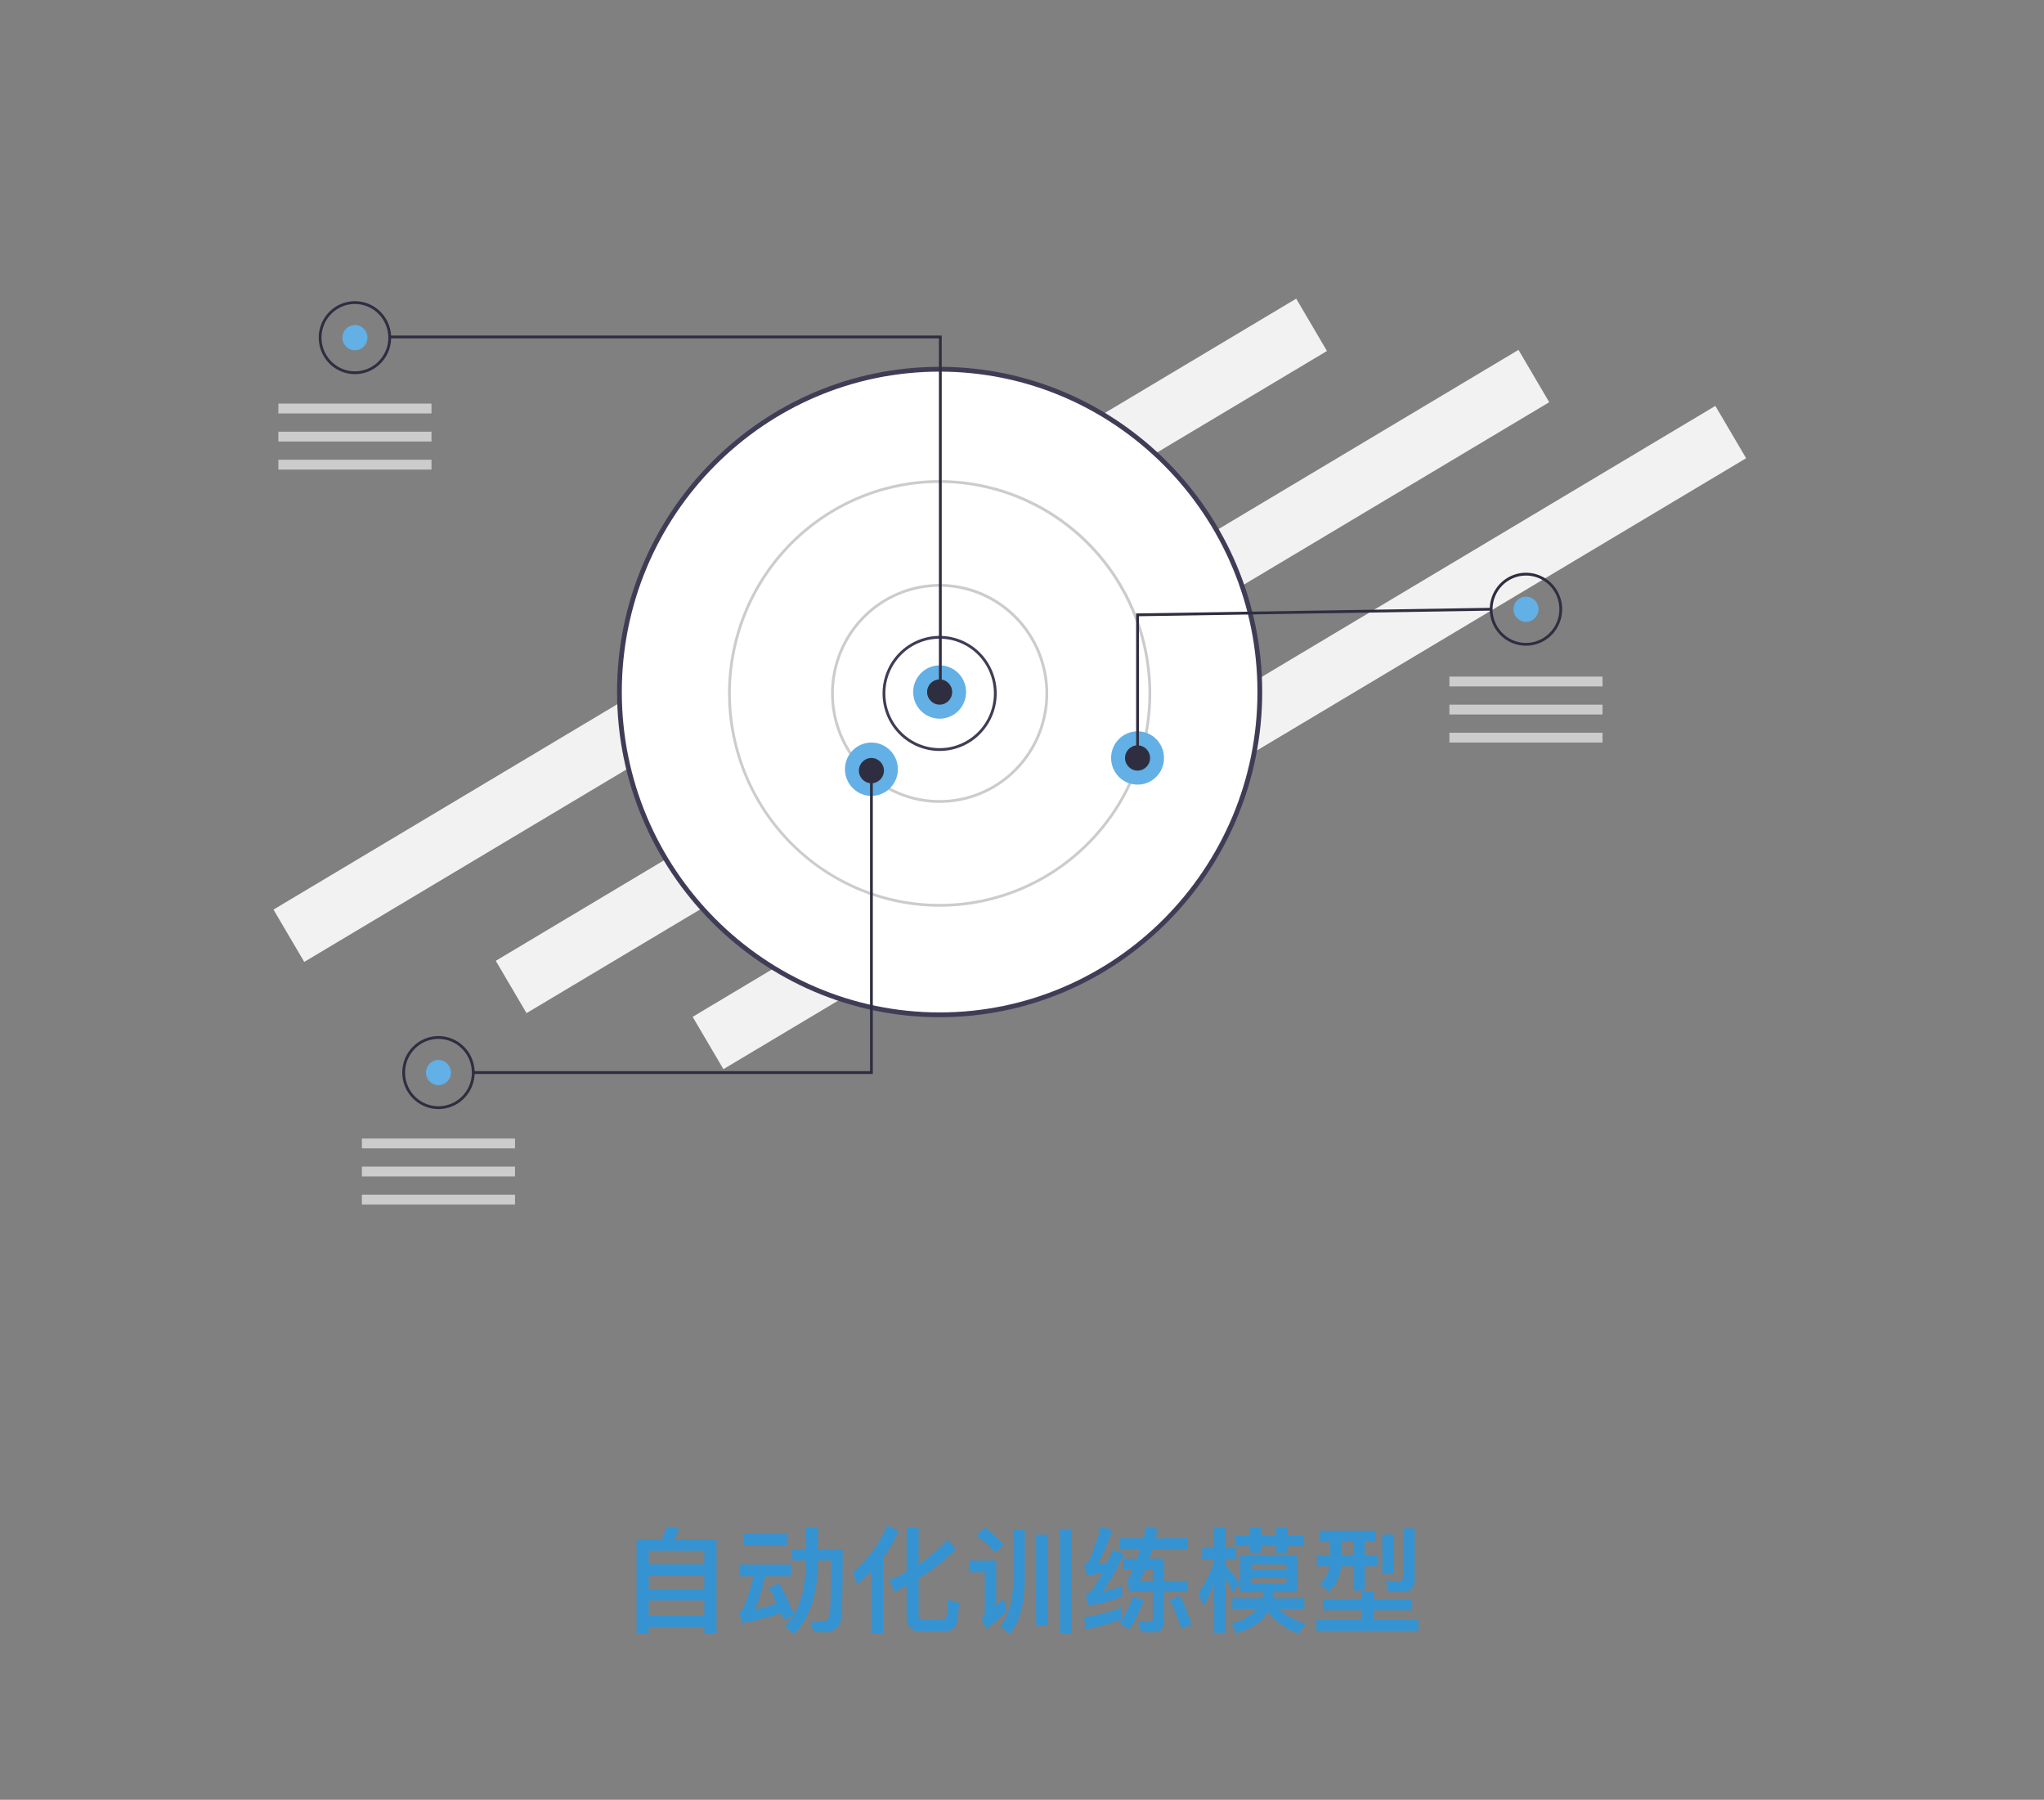 <svg width="284" height="250" viewBox="0 0 284 250" fill="none" xmlns="http://www.w3.org/2000/svg">
<rect x="0" y="0" width="284" height="250" fill="#808080" stroke="none"/>
<path d="M99.552 213.813H93.68C93.952 213.333 94.176 212.821 94.336 212.261L92.64 212.021C92.48 212.629 92.224 213.237 91.904 213.813H88.448V226.869H90.144V226.005H97.856V226.869H99.552V213.813ZM90.144 224.421V222.325H97.856V224.421H90.144ZM90.144 220.789V218.821H97.856V220.789H90.144ZM90.144 217.285V215.413H97.856V217.285H90.144ZM103.328 213.013V214.597H109.344V213.013H103.328ZM102.736 217.317V218.949H104.72C104.032 221.541 103.472 223.141 103.056 223.749C102.992 223.797 102.88 223.845 102.72 223.893L103.104 225.461C105.024 225.109 106.832 224.661 108.512 224.085C108.64 224.389 108.768 224.709 108.896 225.061L110.272 224.357C109.92 224.917 109.52 225.429 109.056 225.877L110.32 226.981C112.496 224.853 113.6 221.493 113.648 216.901V216.773H115.472C115.44 221.013 115.392 223.493 115.296 224.213C115.168 224.917 114.784 225.269 114.112 225.269C113.696 225.269 113.216 225.237 112.656 225.205L113.04 226.661C113.68 226.709 114.112 226.741 114.368 226.741C115.84 226.741 116.672 226.149 116.864 224.965C117.008 223.717 117.088 220.453 117.088 215.173H113.648V212.101H111.984V215.173H110.016V216.773H111.984V216.901C111.952 219.941 111.408 222.405 110.336 224.261C109.664 222.661 108.96 221.205 108.256 219.893L106.864 220.565C107.216 221.237 107.568 221.941 107.92 222.709C106.944 223.061 105.952 223.365 104.944 223.589C105.344 222.565 105.808 221.029 106.336 218.949H109.92V217.317H102.736ZM123.264 211.909C122.24 214.389 120.656 216.549 118.528 218.373L119.072 220.117C119.776 219.525 120.448 218.917 121.072 218.293V226.901H122.736V216.341C123.6 215.173 124.304 213.941 124.832 212.645L123.264 211.909ZM130.96 226.613C131.776 226.613 132.336 226.421 132.64 226.053C132.944 225.669 133.152 224.549 133.264 222.709L131.728 222.181C131.696 223.605 131.6 224.437 131.44 224.677C131.28 224.901 131.024 225.029 130.672 225.029H128.368C127.872 225.029 127.632 224.805 127.632 224.373V219.317C129.568 218.117 131.296 216.741 132.832 215.173L131.664 213.845C130.496 215.125 129.152 216.277 127.632 217.301V212.181H125.968V218.325C125.2 218.741 124.4 219.141 123.552 219.525L124.304 221.109C124.864 220.837 125.424 220.565 125.968 220.277V224.613C125.968 225.941 126.64 226.613 127.984 226.613H130.96ZM143.952 213.173V225.813H145.552V213.173H143.952ZM147.28 212.389V226.901H148.912V212.389H147.28ZM140.768 212.437V219.541C140.736 222.453 140.144 224.565 138.992 225.877L140.256 226.997C141.632 225.429 142.352 222.933 142.384 219.541V212.437H140.768ZM136.848 212.165L135.664 213.317C136.8 214.149 137.68 214.933 138.288 215.669L139.44 214.501C138.72 213.733 137.856 212.949 136.848 212.165ZM134.624 216.789V218.389H136.832V223.893C136.832 224.261 136.672 224.565 136.384 224.789L137.024 226.277C138.032 225.541 138.992 224.709 139.888 223.781L139.44 222.053C139.088 222.421 138.736 222.773 138.416 223.109V216.789H134.624ZM155.76 223.301C154.304 223.877 152.592 224.325 150.624 224.677L150.848 226.341C152.688 225.973 154.32 225.509 155.76 224.933V223.301ZM152.96 212.005C152.512 213.701 151.968 215.269 151.36 216.709C151.136 217.013 150.896 217.221 150.64 217.349L151.056 218.885C151.792 218.741 152.48 218.613 153.152 218.485C152.512 219.701 152 220.549 151.584 221.045C151.376 221.237 151.12 221.397 150.832 221.525L151.264 223.061C152.72 222.837 154.272 222.421 155.904 221.781V220.293C155.008 220.629 154.112 220.901 153.248 221.109C154.048 219.957 155.04 218.213 156.208 215.845L154.656 215.269L153.872 217.013L152.544 217.205C153.216 216.021 153.872 214.485 154.544 212.629L152.96 212.005ZM157.456 221.733C157.008 223.013 156.368 224.261 155.536 225.509L156.96 226.309C157.696 225.205 158.336 223.877 158.912 222.341L157.456 221.733ZM163.984 221.733L162.512 222.229C163.104 223.381 163.648 224.725 164.128 226.261L165.552 225.637C165.104 224.245 164.576 222.949 163.984 221.733ZM160.16 226.725C161.216 226.725 161.76 226.229 161.76 225.269V221.061H165.008V219.605H161.76V216.501H159.696C159.824 216.085 159.968 215.669 160.112 215.237H164.992V213.685H160.544C160.656 213.269 160.768 212.821 160.896 212.373L159.264 212.069C159.136 212.613 159.008 213.157 158.88 213.685H155.504V215.237H158.432C158.288 215.669 158.144 216.085 158.016 216.501H156.08V218.005H157.424C157.168 218.613 156.88 219.157 156.592 219.653L156.944 221.061H160.176V224.773C160.176 225.109 160 225.285 159.68 225.285L158.176 225.205L158.576 226.725H160.16ZM159.12 218.005H160.176V219.605H158.416C158.656 219.109 158.896 218.581 159.12 218.005ZM171.584 213.269V214.741H173.68V215.685H175.232V214.741H177.328V215.685H178.896V214.741H181.2V213.269H178.896V212.117H177.328V213.269H175.232V212.117H173.68V213.269H171.584ZM176.16 223.861C177.024 225.093 178.416 226.117 180.304 226.949L181.44 225.605C179.808 225.061 178.576 224.357 177.712 223.525H181.232V222.021H176.864C176.928 221.749 176.976 221.461 177.024 221.173H180.24V216.037H172.304V221.173H175.552C175.488 221.461 175.424 221.749 175.344 222.021H171.216V223.525H174.576C174.544 223.573 174.496 223.637 174.432 223.717C173.76 224.485 172.656 225.093 171.136 225.509L171.712 226.885C173.568 226.341 174.88 225.605 175.616 224.661C175.808 224.405 175.984 224.149 176.16 223.861ZM170.272 219.253C170.592 219.797 170.96 220.453 171.376 221.237L172.256 219.909C171.584 218.997 170.912 218.165 170.272 217.413V216.581H171.776V215.061H170.272V212.165H168.704V215.061H167.024V216.581H168.704V216.725C168.24 218.421 167.504 219.941 166.512 221.285L167.232 223.141C167.808 222.133 168.288 221.045 168.704 219.877V226.821H170.272V219.253ZM178.736 219.925H173.792V219.221H178.736V219.925ZM173.792 218.005V217.317H178.736V218.005H173.792ZM183.392 212.629V214.101H184.832V216.037H182.976V217.573H184.736C184.544 218.629 184.096 219.445 183.36 220.005L184.624 221.109C185.584 220.309 186.176 219.141 186.368 217.573H188.032V220.917H189.632V217.573H191.456V216.037H189.632V214.101H191.104V212.629H183.392ZM186.448 214.101H188.032V216.037H186.448V214.101ZM192.064 213.157V218.629H193.648V213.157H192.064ZM183.808 222.165V223.701H189.232V225.029H182.912V226.549H197.088V225.029H190.896V223.701H196.208V222.165H190.896V221.093H189.232V222.165H183.808ZM195.04 221.125C196.048 221.125 196.56 220.517 196.56 219.301V212.277H194.944V218.901C194.944 219.413 194.784 219.669 194.48 219.669C193.872 219.669 193.216 219.621 192.528 219.557L192.896 221.125H195.04Z" fill="#3693D1"/>
<path d="M180.098 41.486L38 126.349L42.273 133.617L184.372 48.755L180.098 41.486Z" fill="#F2F2F2"/>
<path d="M210.983 48.601L68.885 133.463L73.158 140.732L215.256 55.87L210.983 48.601Z" fill="#F2F2F2"/>
<path d="M238.337 56.383L96.239 141.245L100.513 148.514L242.611 63.651L238.337 56.383Z" fill="#F2F2F2"/>
<path d="M130.556 140.966C155.126 140.966 175.045 120.891 175.045 96.127C175.045 71.364 155.126 51.289 130.556 51.289C105.985 51.289 86.066 71.364 86.066 96.127C86.066 120.891 105.985 140.966 130.556 140.966Z" fill="white"/>
<path d="M85.735 96.127C85.735 71.22 105.842 50.956 130.556 50.956C155.269 50.956 175.376 71.22 175.376 96.127C175.376 121.035 155.269 141.299 130.556 141.299C105.842 141.299 85.735 121.035 85.735 96.127ZM86.397 96.127C86.397 120.667 106.207 140.632 130.556 140.632C154.905 140.632 174.714 120.667 174.714 96.127C174.714 71.587 154.905 51.623 130.556 51.623C106.207 51.623 86.397 71.587 86.397 96.127H86.397Z" fill="#3F3D56"/>
<path d="M122.625 96.322C122.625 94.741 123.09 93.196 123.962 91.882C124.833 90.567 126.072 89.543 127.521 88.938C128.97 88.333 130.564 88.174 132.103 88.483C133.641 88.791 135.054 89.553 136.164 90.67C137.273 91.788 138.028 93.213 138.334 94.763C138.64 96.313 138.483 97.921 137.883 99.381C137.282 100.842 136.266 102.09 134.962 102.968C133.658 103.846 132.124 104.315 130.556 104.315C128.452 104.315 126.435 103.473 124.948 101.974C123.461 100.475 122.625 98.442 122.625 96.322V96.322ZM130.556 88.719C128.556 88.722 126.638 89.523 125.224 90.949C123.81 92.374 123.014 94.306 123.012 96.322C123.012 97.826 123.454 99.296 124.283 100.546C125.112 101.797 126.29 102.771 127.669 103.347C129.047 103.922 130.564 104.073 132.027 103.779C133.491 103.486 134.835 102.762 135.89 101.698C136.945 100.635 137.664 99.28 137.955 97.806C138.246 96.331 138.096 94.802 137.525 93.413C136.954 92.023 135.987 90.836 134.747 90.001C133.506 89.165 132.048 88.719 130.556 88.719Z" fill="#3F3D56"/>
<path d="M115.468 96.322C115.468 93.315 116.353 90.375 118.011 87.874C119.668 85.374 122.025 83.425 124.782 82.274C127.539 81.123 130.572 80.822 133.499 81.408C136.426 81.995 139.114 83.443 141.224 85.57C143.334 87.697 144.771 90.406 145.353 93.356C145.935 96.305 145.637 99.363 144.495 102.141C143.353 104.92 141.419 107.295 138.938 108.966C136.457 110.636 133.539 111.528 130.555 111.528C128.574 111.528 126.612 111.135 124.782 110.371C122.951 109.607 121.288 108.487 119.887 107.075C118.486 105.663 117.374 103.986 116.616 102.141C115.858 100.296 115.468 98.319 115.468 96.322V96.322ZM130.555 81.506C127.648 81.506 124.806 82.375 122.388 84.003C119.971 85.631 118.086 87.945 116.974 90.652C115.861 93.36 115.57 96.339 116.137 99.213C116.704 102.087 118.104 104.727 120.16 106.799C122.216 108.871 124.836 110.282 127.687 110.854C130.539 111.425 133.495 111.132 136.181 110.011C138.867 108.889 141.163 106.99 142.779 104.554C144.394 102.117 145.256 99.253 145.256 96.322C145.252 92.394 143.702 88.628 140.946 85.85C138.19 83.073 134.453 81.51 130.555 81.506Z" fill="#CCCCCC"/>
<path d="M101.154 96.322C101.154 90.462 102.879 84.732 106.109 79.859C109.34 74.986 113.932 71.188 119.304 68.946C124.677 66.703 130.589 66.116 136.292 67.259C141.995 68.403 147.234 71.225 151.346 75.369C155.458 79.513 158.258 84.793 159.393 90.541C160.527 96.289 159.945 102.247 157.719 107.662C155.494 113.077 151.726 117.705 146.891 120.961C142.055 124.217 136.371 125.955 130.556 125.955C122.761 125.946 115.288 122.821 109.776 117.266C104.264 111.71 101.163 104.178 101.154 96.322ZM130.556 67.08C124.817 67.08 119.208 68.795 114.436 72.008C109.665 75.221 105.946 79.788 103.75 85.132C101.554 90.475 100.979 96.355 102.099 102.027C103.218 107.7 105.982 112.91 110.039 117C114.097 121.089 119.267 123.874 124.895 125.003C130.524 126.131 136.358 125.552 141.659 123.339C146.961 121.125 151.493 117.377 154.681 112.568C157.869 107.76 159.571 102.106 159.571 96.322C159.562 88.569 156.502 81.137 151.063 75.654C145.623 70.172 138.248 67.089 130.556 67.08Z" fill="#CCCCCC"/>
<path d="M130.556 99.831C132.586 99.831 134.231 98.173 134.231 96.127C134.231 94.082 132.586 92.423 130.556 92.423C128.526 92.423 126.881 94.082 126.881 96.127C126.881 98.173 128.526 99.831 130.556 99.831Z" fill="#62B0E5"/>
<path d="M121.078 110.554C123.107 110.554 124.753 108.895 124.753 106.85C124.753 104.804 123.107 103.146 121.078 103.146C119.048 103.146 117.402 104.804 117.402 106.85C117.402 108.895 119.048 110.554 121.078 110.554Z" fill="#62B0E5"/>
<path d="M158.055 108.994C160.085 108.994 161.73 107.336 161.73 105.29C161.73 103.244 160.085 101.586 158.055 101.586C156.025 101.586 154.38 103.244 154.38 105.29C154.38 107.336 156.025 108.994 158.055 108.994Z" fill="#62B0E5"/>
<path d="M130.556 97.882C131.518 97.882 132.297 97.096 132.297 96.127C132.297 95.158 131.518 94.373 130.556 94.373C129.595 94.373 128.815 95.158 128.815 96.127C128.815 97.096 129.595 97.882 130.556 97.882Z" fill="#2F2E41"/>
<path d="M158.055 107.044C159.017 107.044 159.796 106.259 159.796 105.29C159.796 104.321 159.017 103.535 158.055 103.535C157.094 103.535 156.314 104.321 156.314 105.29C156.314 106.259 157.094 107.044 158.055 107.044Z" fill="#2F2E41"/>
<path d="M121.078 108.799C122.039 108.799 122.819 108.013 122.819 107.044C122.819 106.075 122.039 105.29 121.078 105.29C120.116 105.29 119.337 106.075 119.337 107.044C119.337 108.013 120.116 108.799 121.078 108.799Z" fill="#2F2E41"/>
<path d="M49.314 48.657C50.276 48.657 51.055 47.872 51.055 46.903C51.055 45.934 50.276 45.148 49.314 45.148C48.353 45.148 47.573 45.934 47.573 46.903C47.573 47.872 48.353 48.657 49.314 48.657Z" fill="#62B0E5"/>
<path d="M130.459 47H54.054V46.61H130.846V96.102H130.459V47Z" fill="#2F2E41"/>
<path d="M44.285 46.903C44.285 45.9 44.58 44.92 45.133 44.087C45.685 43.253 46.471 42.603 47.39 42.22C48.309 41.836 49.32 41.736 50.295 41.931C51.271 42.127 52.167 42.61 52.871 43.319C53.574 44.027 54.053 44.931 54.247 45.914C54.441 46.897 54.341 47.916 53.961 48.842C53.58 49.769 52.935 50.56 52.108 51.117C51.281 51.674 50.309 51.971 49.314 51.971C48.654 51.971 48 51.84 47.39 51.586C46.78 51.331 46.225 50.958 45.758 50.487C45.291 50.016 44.921 49.457 44.668 48.842C44.415 48.227 44.285 47.568 44.285 46.903ZM49.314 42.224C48.396 42.224 47.499 42.498 46.735 43.012C45.972 43.526 45.377 44.257 45.025 45.112C44.674 45.967 44.582 46.908 44.761 47.816C44.94 48.723 45.383 49.557 46.032 50.211C46.681 50.865 47.508 51.311 48.409 51.492C49.309 51.672 50.243 51.579 51.091 51.225C51.939 50.871 52.664 50.272 53.174 49.502C53.684 48.733 53.957 47.828 53.957 46.903C53.955 45.662 53.466 44.473 52.596 43.596C51.725 42.719 50.545 42.225 49.314 42.224Z" fill="#2F2E41"/>
<path d="M60.921 150.742C61.882 150.742 62.661 149.957 62.661 148.988C62.661 148.019 61.882 147.233 60.921 147.233C59.959 147.233 59.18 148.019 59.18 148.988C59.18 149.957 59.959 150.742 60.921 150.742Z" fill="#62B0E5"/>
<path d="M55.892 148.988C55.892 147.986 56.187 147.006 56.739 146.172C57.292 145.339 58.077 144.689 58.996 144.305C59.915 143.922 60.926 143.821 61.902 144.017C62.877 144.212 63.774 144.695 64.477 145.404C65.18 146.113 65.659 147.016 65.853 147.999C66.047 148.982 65.948 150.002 65.567 150.928C65.187 151.854 64.542 152.646 63.715 153.203C62.888 153.76 61.916 154.057 60.921 154.057C59.587 154.057 58.308 153.523 57.365 152.572C56.422 151.622 55.892 150.332 55.892 148.988ZM60.921 144.309C60.003 144.309 59.105 144.584 58.342 145.098C57.578 145.612 56.983 146.343 56.632 147.198C56.281 148.053 56.188 148.993 56.368 149.901C56.547 150.808 56.989 151.642 57.638 152.297C58.287 152.951 59.115 153.396 60.015 153.577C60.916 153.758 61.849 153.665 62.697 153.311C63.546 152.957 64.271 152.357 64.781 151.588C65.291 150.818 65.563 149.913 65.563 148.988C65.562 147.748 65.072 146.558 64.202 145.681C63.332 144.804 62.152 144.311 60.921 144.309Z" fill="#2F2E41"/>
<path d="M212.023 86.38C212.985 86.38 213.764 85.594 213.764 84.625C213.764 83.656 212.985 82.871 212.023 82.871C211.062 82.871 210.282 83.656 210.282 84.625C210.282 85.594 211.062 86.38 212.023 86.38Z" fill="#62B0E5"/>
<path d="M206.993 84.625C206.993 83.623 207.288 82.643 207.841 81.809C208.393 80.976 209.179 80.326 210.098 79.942C211.017 79.559 212.028 79.459 213.004 79.654C213.979 79.85 214.875 80.332 215.579 81.041C216.282 81.75 216.761 82.653 216.955 83.636C217.149 84.62 217.049 85.639 216.669 86.565C216.288 87.491 215.644 88.283 214.816 88.84C213.989 89.397 213.017 89.694 212.022 89.694C211.362 89.694 210.708 89.563 210.098 89.308C209.488 89.053 208.933 88.68 208.466 88.209C207.999 87.739 207.629 87.18 207.376 86.565C207.123 85.95 206.993 85.291 206.993 84.625ZM212.022 79.947C210.792 79.948 209.612 80.441 208.741 81.319C207.871 82.196 207.381 83.385 207.38 84.625C207.38 85.551 207.652 86.455 208.162 87.225C208.673 87.994 209.398 88.594 210.246 88.948C211.094 89.302 212.028 89.395 212.928 89.214C213.829 89.034 214.656 88.588 215.305 87.934C215.954 87.279 216.396 86.446 216.576 85.538C216.755 84.63 216.663 83.69 216.311 82.835C215.96 81.98 215.365 81.249 214.602 80.735C213.838 80.221 212.941 79.947 212.022 79.947V79.947Z" fill="#2F2E41"/>
<path d="M157.861 85.213L207.183 84.43L207.189 84.82L158.248 85.597V105.29H157.861V85.213Z" fill="#2F2E41"/>
<path d="M65.757 148.793H120.885V107.044H121.272V149.183H65.757V148.793Z" fill="#2F2E41"/>
<path d="M59.953 56.065H38.676V57.43H59.953V56.065Z" fill="#CCCCCC"/>
<path d="M59.953 59.964H38.676V61.329H59.953V59.964Z" fill="#CCCCCC"/>
<path d="M59.953 63.863H38.676V65.228H59.953V63.863Z" fill="#CCCCCC"/>
<path d="M71.56 158.151H50.282V159.515H71.56V158.151Z" fill="#CCCCCC"/>
<path d="M71.56 162.05H50.282V163.414H71.56V162.05Z" fill="#CCCCCC"/>
<path d="M71.56 165.949H50.282V167.313H71.56V165.949Z" fill="#CCCCCC"/>
<path d="M222.661 93.983H201.384V95.348H222.661V93.983Z" fill="#CCCCCC"/>
<path d="M222.661 97.882H201.384V99.246H222.661V97.882Z" fill="#CCCCCC"/>
<path d="M222.661 101.781H201.384V103.145H222.661V101.781Z" fill="#CCCCCC"/>
</svg>

